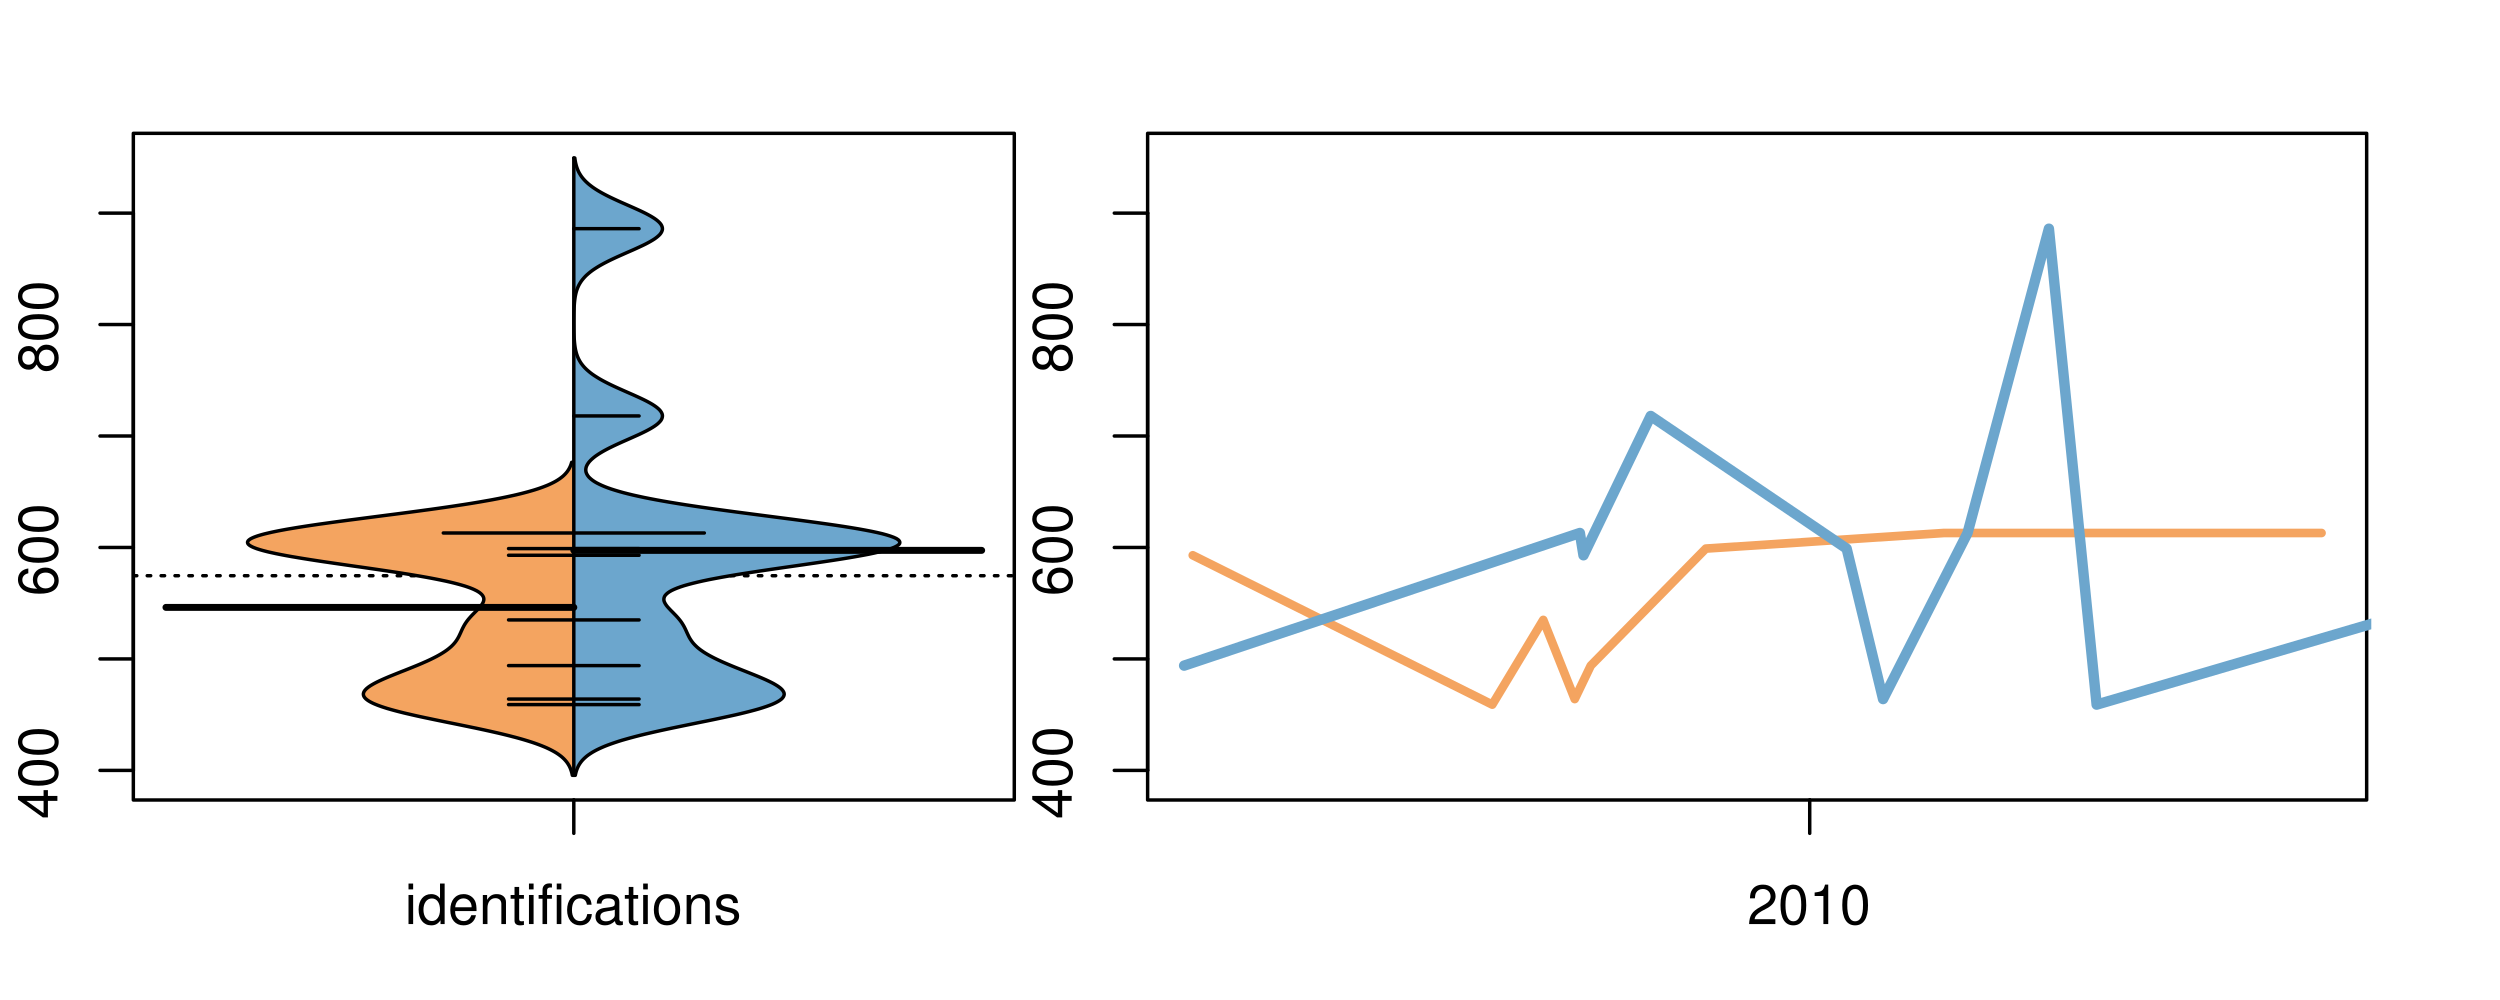 <?xml version="1.0" encoding="UTF-8"?>
<svg xmlns="http://www.w3.org/2000/svg" xmlns:xlink="http://www.w3.org/1999/xlink" width="540pt" height="216pt" viewBox="0 0 540 216" version="1.1">
<defs>
<g>
<symbol overflow="visible" id="glyph0-0">
<path style="stroke:none;" d="M -2.047 -3.922 L 0 -3.922 L 0 -4.984 L -2.047 -4.984 L -2.047 -6.234 L -2.984 -6.234 L -2.984 -4.984 L -8.516 -4.984 L -8.516 -4.203 L -3.156 -0.344 L -2.047 -0.344 Z M -2.984 -3.922 L -2.984 -1.266 L -6.703 -3.922 Z M -2.984 -3.922 "/>
</symbol>
<symbol overflow="visible" id="glyph0-1">
<path style="stroke:none;" d="M -8.516 -3.297 C -8.516 -2.516 -8.156 -1.781 -7.578 -1.344 C -6.828 -0.797 -5.688 -0.516 -4.109 -0.516 C -1.25 -0.516 0.281 -1.469 0.281 -3.297 C 0.281 -5.094 -1.25 -6.078 -4.047 -6.078 C -5.703 -6.078 -6.797 -5.812 -7.578 -5.25 C -8.172 -4.812 -8.516 -4.109 -8.516 -3.297 Z M -7.578 -3.297 C -7.578 -4.438 -6.422 -5 -4.141 -5 C -1.734 -5 -0.594 -4.453 -0.594 -3.281 C -0.594 -2.156 -1.781 -1.594 -4.109 -1.594 C -6.438 -1.594 -7.578 -2.156 -7.578 -3.297 Z M -7.578 -3.297 "/>
</symbol>
<symbol overflow="visible" id="glyph0-2">
<path style="stroke:none;" d="M -6.281 -5.969 C -7.688 -5.766 -8.516 -4.859 -8.516 -3.562 C -8.516 -2.625 -8.047 -1.781 -7.297 -1.281 C -6.469 -0.75 -5.422 -0.516 -3.875 -0.516 C -2.453 -0.516 -1.531 -0.734 -0.781 -1.234 C -0.094 -1.688 0.281 -2.438 0.281 -3.375 C 0.281 -4.984 -0.922 -6.156 -2.594 -6.156 C -4.172 -6.156 -5.297 -5.078 -5.297 -3.547 C -5.297 -2.719 -4.969 -2.047 -4.344 -1.594 C -6.422 -1.609 -7.578 -2.281 -7.578 -3.484 C -7.578 -4.234 -7.109 -4.75 -6.281 -4.922 Z M -4.359 -3.422 C -4.359 -4.438 -3.641 -5.078 -2.516 -5.078 C -1.438 -5.078 -0.656 -4.359 -0.656 -3.391 C -0.656 -2.406 -1.469 -1.656 -2.562 -1.656 C -3.625 -1.656 -4.359 -2.375 -4.359 -3.422 Z M -4.359 -3.422 "/>
</symbol>
<symbol overflow="visible" id="glyph0-3">
<path style="stroke:none;" d="M -4.469 -4.688 C -5 -5.562 -5.438 -5.859 -6.234 -5.859 C -7.578 -5.859 -8.516 -4.812 -8.516 -3.297 C -8.516 -1.797 -7.578 -0.75 -6.234 -0.75 C -5.453 -0.75 -5.016 -1.031 -4.469 -1.891 C -4.016 -0.922 -3.297 -0.438 -2.359 -0.438 C -0.797 -0.438 0.281 -1.625 0.281 -3.297 C 0.281 -4.984 -0.797 -6.156 -2.359 -6.156 C -3.297 -6.156 -4.016 -5.672 -4.469 -4.688 Z M -7.578 -3.297 C -7.578 -4.203 -7.047 -4.781 -6.219 -4.781 C -5.422 -4.781 -4.891 -4.188 -4.891 -3.297 C -4.891 -2.406 -5.422 -1.828 -6.234 -1.828 C -7.047 -1.828 -7.578 -2.406 -7.578 -3.297 Z M -4.016 -3.297 C -4.016 -4.359 -3.344 -5.078 -2.344 -5.078 C -1.328 -5.078 -0.656 -4.359 -0.656 -3.281 C -0.656 -2.25 -1.344 -1.531 -2.344 -1.531 C -3.344 -1.531 -4.016 -2.25 -4.016 -3.297 Z M -4.016 -3.297 "/>
</symbol>
<symbol overflow="visible" id="glyph0-4">
<path style="stroke:none;" d="M -8.75 -5.938 L -8.75 -4.938 L -5.5 -4.938 C -6.125 -4.531 -6.469 -3.859 -6.469 -3.016 C -6.469 -1.375 -5.156 -0.312 -3.156 -0.312 C -1.031 -0.312 0.281 -1.359 0.281 -3.047 C 0.281 -3.906 -0.047 -4.516 -0.828 -5.047 L 0 -5.047 L 0 -5.938 Z M -5.531 -3.188 C -5.531 -4.266 -4.578 -4.938 -3.078 -4.938 C -1.625 -4.938 -0.656 -4.25 -0.656 -3.188 C -0.656 -2.094 -1.625 -1.359 -3.094 -1.359 C -4.562 -1.359 -5.531 -2.094 -5.531 -3.188 Z M -5.531 -3.188 "/>
</symbol>
<symbol overflow="visible" id="glyph0-5">
<path style="stroke:none;" d="M -6.281 -3.094 L -6.281 -2.047 L -7.266 -2.047 C -7.688 -2.047 -7.906 -2.297 -7.906 -2.75 C -7.906 -2.828 -7.906 -2.875 -7.891 -3.094 L -8.719 -3.094 C -8.766 -2.875 -8.781 -2.734 -8.781 -2.531 C -8.781 -1.609 -8.25 -1.062 -7.359 -1.062 L -6.281 -1.062 L -6.281 -0.219 L -5.469 -0.219 L -5.469 -1.062 L 0 -1.062 L 0 -2.047 L -5.469 -2.047 L -5.469 -3.094 Z M -6.281 -3.094 "/>
</symbol>
<symbol overflow="visible" id="glyph0-6">
<path style="stroke:none;" d="M 1.516 -6.938 L 1.516 0.266 L 2.109 0.266 L 2.109 -6.938 Z M 1.516 -6.938 "/>
</symbol>
<symbol overflow="visible" id="glyph0-7">
<path style="stroke:none;" d="M -6.469 -3.266 C -6.469 -1.5 -5.203 -0.438 -3.094 -0.438 C -0.984 -0.438 0.281 -1.484 0.281 -3.281 C 0.281 -5.047 -0.984 -6.125 -3.047 -6.125 C -5.219 -6.125 -6.469 -5.078 -6.469 -3.266 Z M -5.547 -3.281 C -5.547 -4.406 -4.625 -5.078 -3.062 -5.078 C -1.578 -5.078 -0.641 -4.375 -0.641 -3.281 C -0.641 -2.156 -1.578 -1.469 -3.094 -1.469 C -4.609 -1.469 -5.547 -2.156 -5.547 -3.281 Z M -5.547 -3.281 "/>
</symbol>
<symbol overflow="visible" id="glyph0-8">
<path style="stroke:none;" d="M -8.75 -1.828 L -8.75 -0.812 L 0 -0.812 L 0 -1.828 Z M -8.75 -1.828 "/>
</symbol>
<symbol overflow="visible" id="glyph0-9">
<path style="stroke:none;" d="M -1.25 -2.297 L -1.25 -1.047 L 0 -1.047 L 0 -2.297 Z M -1.25 -2.297 "/>
</symbol>
<symbol overflow="visible" id="glyph0-10">
<path style="stroke:none;" d="M -3.906 -2.656 L -3.906 -3.234 C -3.906 -4.391 -3.391 -4.984 -2.359 -4.984 C -1.297 -4.984 -0.656 -4.328 -0.656 -3.234 C -0.656 -2.078 -1.234 -1.516 -2.469 -1.438 L -2.469 -0.391 C -1.781 -0.438 -1.344 -0.547 -0.953 -0.75 C -0.141 -1.188 0.281 -2.031 0.281 -3.188 C 0.281 -4.938 -0.766 -6.078 -2.375 -6.078 C -3.453 -6.078 -4.062 -5.656 -4.406 -4.625 C -4.719 -5.422 -5.312 -5.812 -6.172 -5.812 C -7.625 -5.812 -8.516 -4.844 -8.516 -3.234 C -8.516 -1.516 -7.578 -0.594 -5.766 -0.562 L -5.766 -1.625 C -6.281 -1.625 -6.562 -1.688 -6.828 -1.812 C -7.297 -2.047 -7.578 -2.578 -7.578 -3.234 C -7.578 -4.172 -7.031 -4.734 -6.125 -4.734 C -5.531 -4.734 -5.172 -4.531 -4.984 -4.062 C -4.859 -3.766 -4.812 -3.391 -4.797 -2.656 Z M -3.906 -2.656 "/>
</symbol>
<symbol overflow="visible" id="glyph0-11">
<path style="stroke:none;" d="M 0 -3.422 L -6.281 -5.828 L -6.281 -4.703 L -1.188 -2.922 L -6.281 -1.25 L -6.281 -0.125 L 0 -2.328 Z M 0 -3.422 "/>
</symbol>
<symbol overflow="visible" id="glyph0-12">
<path style="stroke:none;" d="M -0.594 -6.422 C -0.562 -6.312 -0.562 -6.266 -0.562 -6.203 C -0.562 -5.859 -0.75 -5.656 -1.062 -5.656 L -4.75 -5.656 C -5.875 -5.656 -6.469 -4.844 -6.469 -3.297 C -6.469 -2.391 -6.203 -1.625 -5.734 -1.219 C -5.406 -0.922 -5.047 -0.797 -4.422 -0.781 L -4.422 -1.781 C -5.203 -1.875 -5.547 -2.328 -5.547 -3.266 C -5.547 -4.156 -5.203 -4.672 -4.609 -4.672 L -4.344 -4.672 C -3.922 -4.672 -3.75 -4.422 -3.641 -3.625 C -3.469 -2.203 -3.422 -1.984 -3.266 -1.609 C -2.969 -0.875 -2.406 -0.5 -1.578 -0.5 C -0.438 -0.5 0.281 -1.297 0.281 -2.562 C 0.281 -3.359 0 -4 -0.641 -4.703 C -0.016 -4.781 0.281 -5.094 0.281 -5.734 C 0.281 -5.938 0.25 -6.094 0.172 -6.422 Z M -1.984 -4.672 C -1.641 -4.672 -1.438 -4.578 -1.156 -4.266 C -0.797 -3.859 -0.594 -3.375 -0.594 -2.781 C -0.594 -2 -0.969 -1.547 -1.609 -1.547 C -2.266 -1.547 -2.609 -1.984 -2.766 -3.062 C -2.906 -4.109 -2.953 -4.328 -3.109 -4.672 Z M -1.984 -4.672 "/>
</symbol>
<symbol overflow="visible" id="glyph0-13">
<path style="stroke:none;" d="M 0 -5.781 L -6.281 -5.781 L -6.281 -4.781 L -2.719 -4.781 C -1.438 -4.781 -0.594 -4.109 -0.594 -3.078 C -0.594 -2.281 -1.078 -1.781 -1.844 -1.781 L -6.281 -1.781 L -6.281 -0.781 L -1.438 -0.781 C -0.391 -0.781 0.281 -1.562 0.281 -2.781 C 0.281 -3.703 -0.047 -4.297 -0.875 -4.891 L 0 -4.891 Z M 0 -5.781 "/>
</symbol>
<symbol overflow="visible" id="glyph0-14">
<path style="stroke:none;" d="M -2.812 -6.156 C -3.766 -6.156 -4.344 -6.078 -4.812 -5.906 C -5.844 -5.5 -6.469 -4.531 -6.469 -3.359 C -6.469 -1.609 -5.125 -0.484 -3.062 -0.484 C -1 -0.484 0.281 -1.578 0.281 -3.344 C 0.281 -4.781 -0.547 -5.766 -1.906 -6.031 L -1.906 -5.016 C -1.078 -4.734 -0.641 -4.172 -0.641 -3.375 C -0.641 -2.734 -0.938 -2.203 -1.469 -1.859 C -1.828 -1.625 -2.188 -1.531 -2.812 -1.531 Z M -3.625 -1.547 C -4.781 -1.625 -5.547 -2.344 -5.547 -3.344 C -5.547 -4.328 -4.734 -5.094 -3.703 -5.094 C -3.672 -5.094 -3.641 -5.094 -3.625 -5.078 Z M -3.625 -1.547 "/>
</symbol>
<symbol overflow="visible" id="glyph1-0">
<path style="stroke:none;" d="M 1.797 -6.281 L 0.797 -6.281 L 0.797 0 L 1.797 0 Z M 1.797 -8.75 L 0.797 -8.75 L 0.797 -7.484 L 1.797 -7.484 Z M 1.797 -8.75 "/>
</symbol>
<symbol overflow="visible" id="glyph1-1">
<path style="stroke:none;" d="M 5.938 -8.75 L 4.938 -8.75 L 4.938 -5.5 C 4.531 -6.125 3.859 -6.469 3.016 -6.469 C 1.375 -6.469 0.312 -5.156 0.312 -3.156 C 0.312 -1.031 1.359 0.281 3.047 0.281 C 3.906 0.281 4.516 -0.047 5.047 -0.828 L 5.047 0 L 5.938 0 Z M 3.188 -5.531 C 4.266 -5.531 4.938 -4.578 4.938 -3.078 C 4.938 -1.625 4.25 -0.656 3.188 -0.656 C 2.094 -0.656 1.359 -1.625 1.359 -3.094 C 1.359 -4.562 2.094 -5.531 3.188 -5.531 Z M 3.188 -5.531 "/>
</symbol>
<symbol overflow="visible" id="glyph1-2">
<path style="stroke:none;" d="M 6.156 -2.812 C 6.156 -3.766 6.078 -4.344 5.906 -4.812 C 5.5 -5.844 4.531 -6.469 3.359 -6.469 C 1.609 -6.469 0.484 -5.125 0.484 -3.062 C 0.484 -1 1.578 0.281 3.344 0.281 C 4.781 0.281 5.766 -0.547 6.031 -1.906 L 5.016 -1.906 C 4.734 -1.078 4.172 -0.641 3.375 -0.641 C 2.734 -0.641 2.203 -0.938 1.859 -1.469 C 1.625 -1.828 1.531 -2.188 1.531 -2.812 Z M 1.547 -3.625 C 1.625 -4.781 2.344 -5.547 3.344 -5.547 C 4.328 -5.547 5.094 -4.734 5.094 -3.703 C 5.094 -3.672 5.094 -3.641 5.078 -3.625 Z M 1.547 -3.625 "/>
</symbol>
<symbol overflow="visible" id="glyph1-3">
<path style="stroke:none;" d="M 0.844 -6.281 L 0.844 0 L 1.844 0 L 1.844 -3.469 C 1.844 -4.75 2.516 -5.594 3.547 -5.594 C 4.344 -5.594 4.844 -5.109 4.844 -4.359 L 4.844 0 L 5.844 0 L 5.844 -4.75 C 5.844 -5.797 5.062 -6.469 3.859 -6.469 C 2.922 -6.469 2.312 -6.109 1.766 -5.234 L 1.766 -6.281 Z M 0.844 -6.281 "/>
</symbol>
<symbol overflow="visible" id="glyph1-4">
<path style="stroke:none;" d="M 3.047 -6.281 L 2.016 -6.281 L 2.016 -8.016 L 1.016 -8.016 L 1.016 -6.281 L 0.172 -6.281 L 0.172 -5.469 L 1.016 -5.469 L 1.016 -0.719 C 1.016 -0.078 1.453 0.281 2.234 0.281 C 2.469 0.281 2.719 0.25 3.047 0.188 L 3.047 -0.641 C 2.922 -0.609 2.766 -0.594 2.562 -0.594 C 2.141 -0.594 2.016 -0.719 2.016 -1.156 L 2.016 -5.469 L 3.047 -5.469 Z M 3.047 -6.281 "/>
</symbol>
<symbol overflow="visible" id="glyph1-5">
<path style="stroke:none;" d="M 3.094 -6.281 L 2.047 -6.281 L 2.047 -7.266 C 2.047 -7.688 2.297 -7.906 2.75 -7.906 C 2.828 -7.906 2.875 -7.906 3.094 -7.891 L 3.094 -8.719 C 2.875 -8.766 2.734 -8.781 2.531 -8.781 C 1.609 -8.781 1.062 -8.25 1.062 -7.359 L 1.062 -6.281 L 0.219 -6.281 L 0.219 -5.469 L 1.062 -5.469 L 1.062 0 L 2.047 0 L 2.047 -5.469 L 3.094 -5.469 Z M 3.094 -6.281 "/>
</symbol>
<symbol overflow="visible" id="glyph1-6">
<path style="stroke:none;" d="M 5.656 -4.172 C 5.609 -4.781 5.469 -5.188 5.234 -5.531 C 4.797 -6.125 4.047 -6.469 3.172 -6.469 C 1.469 -6.469 0.375 -5.125 0.375 -3.031 C 0.375 -1.016 1.453 0.281 3.156 0.281 C 4.656 0.281 5.609 -0.625 5.719 -2.156 L 4.719 -2.156 C 4.547 -1.156 4.031 -0.641 3.188 -0.641 C 2.078 -0.641 1.422 -1.547 1.422 -3.031 C 1.422 -4.609 2.062 -5.547 3.156 -5.547 C 4 -5.547 4.531 -5.047 4.641 -4.172 Z M 5.656 -4.172 "/>
</symbol>
<symbol overflow="visible" id="glyph1-7">
<path style="stroke:none;" d="M 6.422 -0.594 C 6.312 -0.562 6.266 -0.562 6.203 -0.562 C 5.859 -0.562 5.656 -0.75 5.656 -1.062 L 5.656 -4.75 C 5.656 -5.875 4.844 -6.469 3.297 -6.469 C 2.391 -6.469 1.625 -6.203 1.219 -5.734 C 0.922 -5.406 0.797 -5.047 0.781 -4.422 L 1.781 -4.422 C 1.875 -5.203 2.328 -5.547 3.266 -5.547 C 4.156 -5.547 4.672 -5.203 4.672 -4.609 L 4.672 -4.344 C 4.672 -3.922 4.422 -3.75 3.625 -3.641 C 2.203 -3.469 1.984 -3.422 1.609 -3.266 C 0.875 -2.969 0.5 -2.406 0.5 -1.578 C 0.5 -0.438 1.297 0.281 2.562 0.281 C 3.359 0.281 4 0 4.703 -0.641 C 4.781 -0.016 5.094 0.281 5.734 0.281 C 5.938 0.281 6.094 0.25 6.422 0.172 Z M 4.672 -1.984 C 4.672 -1.641 4.578 -1.438 4.266 -1.156 C 3.859 -0.797 3.375 -0.594 2.781 -0.594 C 2 -0.594 1.547 -0.969 1.547 -1.609 C 1.547 -2.266 1.984 -2.609 3.062 -2.766 C 4.109 -2.906 4.328 -2.953 4.672 -3.109 Z M 4.672 -1.984 "/>
</symbol>
<symbol overflow="visible" id="glyph1-8">
<path style="stroke:none;" d="M 3.266 -6.469 C 1.5 -6.469 0.438 -5.203 0.438 -3.094 C 0.438 -0.984 1.484 0.281 3.281 0.281 C 5.047 0.281 6.125 -0.984 6.125 -3.047 C 6.125 -5.219 5.078 -6.469 3.266 -6.469 Z M 3.281 -5.547 C 4.406 -5.547 5.078 -4.625 5.078 -3.062 C 5.078 -1.578 4.375 -0.641 3.281 -0.641 C 2.156 -0.641 1.469 -1.578 1.469 -3.094 C 1.469 -4.609 2.156 -5.547 3.281 -5.547 Z M 3.281 -5.547 "/>
</symbol>
<symbol overflow="visible" id="glyph1-9">
<path style="stroke:none;" d="M 5.25 -4.531 C 5.25 -5.766 4.422 -6.469 2.969 -6.469 C 1.516 -6.469 0.562 -5.719 0.562 -4.547 C 0.562 -3.562 1.062 -3.094 2.562 -2.734 L 3.484 -2.516 C 4.188 -2.344 4.469 -2.094 4.469 -1.625 C 4.469 -1.047 3.875 -0.641 3 -0.641 C 2.453 -0.641 2 -0.797 1.75 -1.062 C 1.594 -1.25 1.531 -1.422 1.469 -1.875 L 0.406 -1.875 C 0.453 -0.422 1.266 0.281 2.922 0.281 C 4.5 0.281 5.516 -0.5 5.516 -1.719 C 5.516 -2.656 4.984 -3.172 3.734 -3.469 L 2.766 -3.703 C 1.953 -3.891 1.609 -4.156 1.609 -4.594 C 1.609 -5.172 2.125 -5.547 2.938 -5.547 C 3.75 -5.547 4.172 -5.203 4.203 -4.531 Z M 5.25 -4.531 "/>
</symbol>
<symbol overflow="visible" id="glyph1-10">
<path style="stroke:none;" d="M 6.078 -1.047 L 1.594 -1.047 C 1.703 -1.734 2.094 -2.188 3.125 -2.797 L 4.328 -3.438 C 5.516 -4.094 6.125 -4.969 6.125 -6.016 C 6.125 -6.719 5.844 -7.375 5.344 -7.844 C 4.844 -8.297 4.219 -8.516 3.406 -8.516 C 2.328 -8.516 1.531 -8.125 1.062 -7.406 C 0.75 -6.953 0.625 -6.422 0.594 -5.562 L 1.656 -5.562 C 1.688 -6.125 1.766 -6.484 1.906 -6.75 C 2.188 -7.266 2.734 -7.578 3.375 -7.578 C 4.328 -7.578 5.047 -6.906 5.047 -5.984 C 5.047 -5.312 4.656 -4.734 3.906 -4.312 L 2.797 -3.688 C 1.016 -2.672 0.5 -1.875 0.406 0 L 6.078 0 Z M 6.078 -1.047 "/>
</symbol>
<symbol overflow="visible" id="glyph1-11">
<path style="stroke:none;" d="M 3.297 -8.516 C 2.516 -8.516 1.781 -8.156 1.344 -7.578 C 0.797 -6.828 0.516 -5.688 0.516 -4.109 C 0.516 -1.25 1.469 0.281 3.297 0.281 C 5.094 0.281 6.078 -1.25 6.078 -4.047 C 6.078 -5.703 5.812 -6.797 5.25 -7.578 C 4.812 -8.172 4.109 -8.516 3.297 -8.516 Z M 3.297 -7.578 C 4.438 -7.578 5 -6.422 5 -4.141 C 5 -1.734 4.453 -0.594 3.281 -0.594 C 2.156 -0.594 1.594 -1.781 1.594 -4.109 C 1.594 -6.438 2.156 -7.578 3.297 -7.578 Z M 3.297 -7.578 "/>
</symbol>
<symbol overflow="visible" id="glyph1-12">
<path style="stroke:none;" d="M 3.109 -6.062 L 3.109 0 L 4.156 0 L 4.156 -8.516 L 3.469 -8.516 C 3.094 -7.203 2.859 -7.016 1.219 -6.812 L 1.219 -6.062 Z M 3.109 -6.062 "/>
</symbol>
</g>
<clipPath id="clip1">
  <path d="M 28.801 28.801 L 220.086 28.801 L 220.086 173.801 L 28.801 173.801 Z M 28.801 28.801 "/>
</clipPath>
<clipPath id="clip2">
  <path d="M 247.887 28.801 L 512.199 28.801 L 512.199 173.801 L 247.887 173.801 Z M 247.887 28.801 "/>
</clipPath>
<clipPath id="clip3">
  <path d="M 233.484 14.398 L 526.598 14.398 L 526.598 188.199 L 233.484 188.199 Z M 233.484 14.398 "/>
</clipPath>
<clipPath id="clip4">
  <path d="M 247.887 28.801 L 512.199 28.801 L 512.199 173.801 L 247.887 173.801 Z M 247.887 28.801 "/>
</clipPath>
</defs>
<g id="surface741">
<path style="fill:none;stroke-width:0.75;stroke-linecap:round;stroke-linejoin:round;stroke:rgb(0%,0%,0%);stroke-opacity:1;stroke-miterlimit:10;" d="M 28.801 172.801 L 219.086 172.801 L 219.086 28.801 L 28.801 28.801 L 28.801 172.801 "/>
<path style="fill:none;stroke-width:0.75;stroke-linecap:round;stroke-linejoin:round;stroke:rgb(0%,0%,0%);stroke-opacity:1;stroke-miterlimit:10;" d="M 28.801 166.402 L 28.801 46.031 "/>
<path style="fill:none;stroke-width:0.75;stroke-linecap:round;stroke-linejoin:round;stroke:rgb(0%,0%,0%);stroke-opacity:1;stroke-miterlimit:10;" d="M 28.801 166.402 L 21.602 166.402 "/>
<path style="fill:none;stroke-width:0.75;stroke-linecap:round;stroke-linejoin:round;stroke:rgb(0%,0%,0%);stroke-opacity:1;stroke-miterlimit:10;" d="M 28.801 142.328 L 21.602 142.328 "/>
<path style="fill:none;stroke-width:0.75;stroke-linecap:round;stroke-linejoin:round;stroke:rgb(0%,0%,0%);stroke-opacity:1;stroke-miterlimit:10;" d="M 28.801 118.254 L 21.602 118.254 "/>
<path style="fill:none;stroke-width:0.75;stroke-linecap:round;stroke-linejoin:round;stroke:rgb(0%,0%,0%);stroke-opacity:1;stroke-miterlimit:10;" d="M 28.801 94.18 L 21.602 94.18 "/>
<path style="fill:none;stroke-width:0.75;stroke-linecap:round;stroke-linejoin:round;stroke:rgb(0%,0%,0%);stroke-opacity:1;stroke-miterlimit:10;" d="M 28.801 70.105 L 21.602 70.105 "/>
<path style="fill:none;stroke-width:0.75;stroke-linecap:round;stroke-linejoin:round;stroke:rgb(0%,0%,0%);stroke-opacity:1;stroke-miterlimit:10;" d="M 28.801 46.031 L 21.602 46.031 "/>
<g style="fill:rgb(0%,0%,0%);fill-opacity:1;">
  <use xlink:href="#glyph0-0" x="12.396" y="176.902"/>
  <use xlink:href="#glyph0-1" x="12.396" y="170.23"/>
  <use xlink:href="#glyph0-1" x="12.396" y="163.559"/>
</g>
<g style="fill:rgb(0%,0%,0%);fill-opacity:1;">
  <use xlink:href="#glyph0-2" x="12.396" y="128.754"/>
  <use xlink:href="#glyph0-1" x="12.396" y="122.082"/>
  <use xlink:href="#glyph0-1" x="12.396" y="115.41"/>
</g>
<g style="fill:rgb(0%,0%,0%);fill-opacity:1;">
  <use xlink:href="#glyph0-3" x="12.396" y="80.605"/>
  <use xlink:href="#glyph0-1" x="12.396" y="73.934"/>
  <use xlink:href="#glyph0-1" x="12.396" y="67.262"/>
</g>
<path style="fill:none;stroke-width:0.75;stroke-linecap:round;stroke-linejoin:round;stroke:rgb(0%,0%,0%);stroke-opacity:1;stroke-miterlimit:10;" d="M 123.941 172.801 L 123.941 172.801 "/>
<path style="fill:none;stroke-width:0.75;stroke-linecap:round;stroke-linejoin:round;stroke:rgb(0%,0%,0%);stroke-opacity:1;stroke-miterlimit:10;" d="M 123.941 172.801 L 123.941 180 "/>
<g style="fill:rgb(0%,0%,0%);fill-opacity:1;">
  <use xlink:href="#glyph1-0" x="87.441" y="199.596"/>
  <use xlink:href="#glyph1-1" x="90.105" y="199.596"/>
  <use xlink:href="#glyph1-2" x="96.777" y="199.596"/>
  <use xlink:href="#glyph1-3" x="103.449" y="199.596"/>
  <use xlink:href="#glyph1-4" x="110.121" y="199.596"/>
  <use xlink:href="#glyph1-0" x="113.457" y="199.596"/>
  <use xlink:href="#glyph1-5" x="116.121" y="199.596"/>
  <use xlink:href="#glyph1-0" x="119.457" y="199.596"/>
  <use xlink:href="#glyph1-6" x="122.121" y="199.596"/>
  <use xlink:href="#glyph1-7" x="128.121" y="199.596"/>
  <use xlink:href="#glyph1-4" x="134.793" y="199.596"/>
  <use xlink:href="#glyph1-0" x="138.129" y="199.596"/>
  <use xlink:href="#glyph1-8" x="140.793" y="199.596"/>
  <use xlink:href="#glyph1-3" x="147.465" y="199.596"/>
  <use xlink:href="#glyph1-9" x="154.137" y="199.596"/>
</g>
<g clip-path="url(#clip1)" clip-rule="nonzero">
<path style="fill:none;stroke-width:0.75;stroke-linecap:round;stroke-linejoin:round;stroke:rgb(0%,0%,0%);stroke-opacity:1;stroke-dasharray:0.75,2.25;stroke-miterlimit:10;" d="M 28.801 124.352 L 219.086 124.352 "/>
<path style=" stroke:none;fill-rule:nonzero;fill:rgb(95.686%,64.314%,37.647%);fill-opacity:1;" d="M 123.941 99.859 L 123.48 99.859 L 123.441 99.988 L 123.402 100.121 L 123.359 100.254 L 123.312 100.387 L 123.262 100.52 L 123.152 100.785 L 123.09 100.914 L 122.957 101.18 L 122.883 101.312 L 122.719 101.578 L 122.629 101.711 L 122.535 101.844 L 122.438 101.973 L 122.328 102.105 L 122.215 102.238 L 122.094 102.371 L 121.965 102.504 L 121.832 102.637 L 121.691 102.77 L 121.539 102.902 L 121.383 103.031 L 121.211 103.164 L 121.035 103.297 L 120.852 103.43 L 120.652 103.562 L 120.449 103.695 L 120.23 103.828 L 120.004 103.961 L 119.77 104.09 L 119.516 104.223 L 119.25 104.355 L 118.977 104.488 L 118.688 104.621 L 118.391 104.754 L 118.074 104.887 L 117.742 105.016 L 117.406 105.148 L 117.043 105.281 L 116.672 105.414 L 116.285 105.547 L 115.879 105.68 L 115.461 105.812 L 115.023 105.945 L 114.57 106.074 L 114.109 106.207 L 113.617 106.34 L 113.113 106.473 L 112.594 106.605 L 112.055 106.738 L 111.5 106.871 L 110.922 107.004 L 110.328 107.133 L 109.723 107.266 L 109.09 107.398 L 108.445 107.531 L 107.781 107.664 L 107.094 107.797 L 106.395 107.93 L 105.672 108.062 L 104.934 108.191 L 104.18 108.324 L 103.402 108.457 L 102.613 108.59 L 101.805 108.723 L 100.98 108.855 L 100.141 108.988 L 99.281 109.117 L 98.41 109.25 L 97.527 109.383 L 96.621 109.516 L 95.707 109.648 L 94.777 109.781 L 93.836 109.914 L 92.887 110.047 L 91.918 110.176 L 90.945 110.309 L 89.965 110.441 L 88.969 110.574 L 87.969 110.707 L 86.965 110.84 L 84.934 111.105 L 83.914 111.234 L 81.867 111.5 L 80.84 111.633 L 79.816 111.766 L 77.777 112.031 L 76.762 112.164 L 75.754 112.293 L 74.754 112.426 L 73.762 112.559 L 72.781 112.691 L 71.805 112.824 L 70.848 112.957 L 69.902 113.09 L 68.969 113.219 L 68.055 113.352 L 67.156 113.484 L 66.273 113.617 L 65.418 113.75 L 64.578 113.883 L 63.762 114.016 L 62.977 114.148 L 62.203 114.277 L 61.465 114.41 L 60.75 114.543 L 60.059 114.676 L 59.41 114.809 L 58.777 114.941 L 58.184 115.074 L 57.625 115.207 L 57.086 115.336 L 56.594 115.469 L 56.133 115.602 L 55.699 115.734 L 55.316 115.867 L 54.957 116 L 54.637 116.133 L 54.359 116.262 L 54.109 116.395 L 53.914 116.527 L 53.746 116.66 L 53.613 116.793 L 53.531 116.926 L 53.477 117.059 L 53.465 117.191 L 53.5 117.32 L 53.555 117.453 L 53.668 117.586 L 53.812 117.719 L 53.988 117.852 L 54.215 117.984 L 54.469 118.117 L 54.762 118.25 L 55.094 118.379 L 55.449 118.512 L 55.859 118.645 L 56.293 118.777 L 56.754 118.91 L 57.262 119.043 L 57.785 119.176 L 58.352 119.309 L 58.945 119.438 L 59.555 119.57 L 60.211 119.703 L 60.883 119.836 L 61.578 119.969 L 62.305 120.102 L 63.043 120.234 L 63.812 120.363 L 64.598 120.496 L 65.398 120.629 L 66.227 120.762 L 67.062 120.895 L 67.914 121.027 L 68.781 121.16 L 69.66 121.293 L 70.547 121.422 L 71.445 121.555 L 72.348 121.688 L 73.262 121.82 L 75.098 122.086 L 76.941 122.352 L 77.863 122.48 L 78.785 122.613 L 79.703 122.746 L 81.523 123.012 L 82.422 123.145 L 83.312 123.277 L 84.199 123.41 L 85.07 123.539 L 85.93 123.672 L 86.781 123.805 L 87.613 123.938 L 88.434 124.07 L 89.242 124.203 L 90.027 124.336 L 90.801 124.465 L 91.555 124.598 L 92.289 124.73 L 93.012 124.863 L 93.703 124.996 L 94.383 125.129 L 95.039 125.262 L 95.672 125.395 L 96.289 125.523 L 96.879 125.656 L 97.445 125.789 L 97.996 125.922 L 98.516 126.055 L 99.016 126.188 L 99.496 126.32 L 99.945 126.453 L 100.379 126.582 L 100.785 126.715 L 101.168 126.848 L 101.535 126.98 L 101.867 127.113 L 102.188 127.246 L 102.48 127.379 L 102.75 127.512 L 103.008 127.641 L 103.23 127.773 L 103.441 127.906 L 103.633 128.039 L 103.797 128.172 L 103.945 128.305 L 104.078 128.438 L 104.184 128.566 L 104.281 128.699 L 104.355 128.832 L 104.414 128.965 L 104.465 129.098 L 104.488 129.23 L 104.504 129.363 L 104.508 129.496 L 104.492 129.625 L 104.469 129.758 L 104.43 129.891 L 104.383 130.023 L 104.328 130.156 L 104.258 130.289 L 104.184 130.422 L 104.098 130.555 L 104.004 130.684 L 103.91 130.816 L 103.805 130.949 L 103.578 131.215 L 103.461 131.348 L 103.211 131.613 L 103.086 131.742 L 102.957 131.875 L 102.824 132.008 L 102.695 132.141 L 102.43 132.406 L 102.301 132.539 L 102.172 132.668 L 101.914 132.934 L 101.793 133.066 L 101.668 133.199 L 101.434 133.465 L 101.32 133.598 L 101.207 133.727 L 100.996 133.992 L 100.895 134.125 L 100.797 134.258 L 100.703 134.391 L 100.613 134.523 L 100.527 134.656 L 100.441 134.785 L 100.359 134.918 L 100.281 135.051 L 100.207 135.184 L 99.996 135.582 L 99.93 135.711 L 99.742 136.109 L 99.684 136.242 L 99.621 136.375 L 99.504 136.641 L 99.445 136.77 L 99.195 137.301 L 99.129 137.434 L 98.988 137.699 L 98.914 137.828 L 98.836 137.961 L 98.672 138.227 L 98.582 138.359 L 98.395 138.625 L 98.289 138.758 L 98.184 138.887 L 98.07 139.02 L 97.828 139.285 L 97.562 139.551 L 97.422 139.684 L 97.27 139.812 L 97.117 139.945 L 96.957 140.078 L 96.789 140.211 L 96.617 140.344 L 96.434 140.477 L 96.246 140.609 L 96.055 140.742 L 95.852 140.871 L 95.645 141.004 L 95.43 141.137 L 95.211 141.27 L 94.984 141.402 L 94.75 141.535 L 94.266 141.801 L 94.012 141.93 L 93.754 142.062 L 93.488 142.195 L 93.219 142.328 L 92.945 142.461 L 92.664 142.594 L 92.379 142.727 L 92.09 142.859 L 91.793 142.988 L 91.191 143.254 L 90.883 143.387 L 90.57 143.52 L 90.254 143.652 L 89.934 143.785 L 89.613 143.914 L 89.289 144.047 L 88.633 144.312 L 87.305 144.844 L 86.969 144.973 L 86.633 145.105 L 85.305 145.637 L 84.648 145.902 L 84.328 146.031 L 84.008 146.164 L 83.691 146.297 L 83.379 146.43 L 83.074 146.562 L 82.773 146.695 L 82.477 146.828 L 82.188 146.961 L 81.906 147.09 L 81.633 147.223 L 81.363 147.355 L 81.105 147.488 L 80.855 147.621 L 80.613 147.754 L 80.387 147.887 L 80.168 148.016 L 79.957 148.148 L 79.762 148.281 L 79.574 148.414 L 79.406 148.547 L 79.246 148.68 L 79.098 148.812 L 78.973 148.945 L 78.855 149.074 L 78.754 149.207 L 78.668 149.34 L 78.598 149.473 L 78.547 149.605 L 78.512 149.738 L 78.488 149.871 L 78.492 150.004 L 78.508 150.133 L 78.543 150.266 L 78.598 150.398 L 78.668 150.531 L 78.762 150.664 L 78.875 150.797 L 79 150.93 L 79.152 151.059 L 79.32 151.191 L 79.508 151.324 L 79.719 151.457 L 79.945 151.59 L 80.195 151.723 L 80.461 151.855 L 80.746 151.988 L 81.055 152.117 L 81.379 152.25 L 81.719 152.383 L 82.086 152.516 L 82.461 152.648 L 82.863 152.781 L 83.277 152.914 L 83.703 153.047 L 84.156 153.176 L 84.621 153.309 L 85.102 153.441 L 85.598 153.574 L 86.102 153.707 L 86.629 153.84 L 87.164 153.973 L 87.711 154.105 L 88.277 154.234 L 88.848 154.367 L 89.43 154.5 L 90.023 154.633 L 90.621 154.766 L 91.234 154.898 L 91.852 155.031 L 92.473 155.16 L 93.738 155.426 L 94.379 155.559 L 95.668 155.824 L 96.316 155.957 L 96.969 156.09 L 97.617 156.219 L 98.27 156.352 L 99.566 156.617 L 100.855 156.883 L 101.496 157.016 L 102.129 157.148 L 102.762 157.277 L 103.387 157.41 L 104.004 157.543 L 104.617 157.676 L 105.223 157.809 L 105.82 157.941 L 106.41 158.074 L 106.992 158.207 L 107.566 158.336 L 108.125 158.469 L 108.68 158.602 L 109.223 158.734 L 109.758 158.867 L 110.281 159 L 110.789 159.133 L 111.293 159.262 L 111.781 159.395 L 112.258 159.527 L 112.727 159.66 L 113.18 159.793 L 113.621 159.926 L 114.059 160.059 L 114.473 160.191 L 114.879 160.32 L 115.277 160.453 L 115.66 160.586 L 116.031 160.719 L 116.391 160.852 L 116.738 160.984 L 117.078 161.117 L 117.402 161.25 L 117.715 161.379 L 118.02 161.512 L 118.309 161.645 L 118.59 161.777 L 118.859 161.91 L 119.117 162.043 L 119.371 162.176 L 119.609 162.309 L 119.84 162.438 L 120.059 162.57 L 120.27 162.703 L 120.469 162.836 L 120.664 162.969 L 121.023 163.234 L 121.188 163.363 L 121.348 163.496 L 121.5 163.629 L 121.645 163.762 L 121.781 163.895 L 121.914 164.027 L 122.156 164.293 L 122.266 164.422 L 122.371 164.555 L 122.473 164.688 L 122.566 164.82 L 122.656 164.953 L 122.738 165.086 L 122.895 165.352 L 122.965 165.48 L 123.031 165.613 L 123.094 165.746 L 123.152 165.879 L 123.207 166.012 L 123.258 166.145 L 123.352 166.41 L 123.395 166.539 L 123.473 166.805 L 123.508 166.938 L 123.57 167.203 L 123.598 167.336 L 123.625 167.465 L 123.941 167.465 Z M 123.941 99.859 "/>
<path style="fill:none;stroke-width:0.75;stroke-linecap:round;stroke-linejoin:round;stroke:rgb(0%,0%,0%);stroke-opacity:1;stroke-miterlimit:10;" d="M 123.941 99.859 L 123.48 99.859 L 123.441 99.988 L 123.402 100.121 L 123.359 100.254 L 123.312 100.387 L 123.262 100.52 L 123.152 100.785 L 123.09 100.914 L 122.957 101.18 L 122.883 101.312 L 122.719 101.578 L 122.629 101.711 L 122.535 101.844 L 122.438 101.973 L 122.328 102.105 L 122.215 102.238 L 122.094 102.371 L 121.965 102.504 L 121.832 102.637 L 121.691 102.77 L 121.539 102.902 L 121.383 103.031 L 121.211 103.164 L 121.035 103.297 L 120.852 103.43 L 120.652 103.562 L 120.449 103.695 L 120.23 103.828 L 120.004 103.961 L 119.77 104.09 L 119.516 104.223 L 119.25 104.355 L 118.977 104.488 L 118.688 104.621 L 118.391 104.754 L 118.074 104.887 L 117.742 105.016 L 117.406 105.148 L 117.043 105.281 L 116.672 105.414 L 116.285 105.547 L 115.879 105.68 L 115.461 105.812 L 115.023 105.945 L 114.57 106.074 L 114.109 106.207 L 113.617 106.34 L 113.113 106.473 L 112.594 106.605 L 112.055 106.738 L 111.5 106.871 L 110.922 107.004 L 110.328 107.133 L 109.723 107.266 L 109.09 107.398 L 108.445 107.531 L 107.781 107.664 L 107.094 107.797 L 106.395 107.93 L 105.672 108.062 L 104.934 108.191 L 104.18 108.324 L 103.402 108.457 L 102.613 108.59 L 101.805 108.723 L 100.98 108.855 L 100.141 108.988 L 99.281 109.117 L 98.41 109.25 L 97.527 109.383 L 96.621 109.516 L 95.707 109.648 L 94.777 109.781 L 93.836 109.914 L 92.887 110.047 L 91.918 110.176 L 90.945 110.309 L 89.965 110.441 L 88.969 110.574 L 87.969 110.707 L 86.965 110.84 L 84.934 111.105 L 83.914 111.234 L 81.867 111.5 L 80.84 111.633 L 79.816 111.766 L 77.777 112.031 L 76.762 112.164 L 75.754 112.293 L 74.754 112.426 L 73.762 112.559 L 72.781 112.691 L 71.805 112.824 L 70.848 112.957 L 69.902 113.09 L 68.969 113.219 L 68.055 113.352 L 67.156 113.484 L 66.273 113.617 L 65.418 113.75 L 64.578 113.883 L 63.762 114.016 L 62.977 114.148 L 62.203 114.277 L 61.465 114.41 L 60.75 114.543 L 60.059 114.676 L 59.41 114.809 L 58.777 114.941 L 58.184 115.074 L 57.625 115.207 L 57.086 115.336 L 56.594 115.469 L 56.133 115.602 L 55.699 115.734 L 55.316 115.867 L 54.957 116 L 54.637 116.133 L 54.359 116.262 L 54.109 116.395 L 53.914 116.527 L 53.746 116.66 L 53.613 116.793 L 53.531 116.926 L 53.477 117.059 L 53.465 117.191 L 53.5 117.32 L 53.555 117.453 L 53.668 117.586 L 53.812 117.719 L 53.988 117.852 L 54.215 117.984 L 54.469 118.117 L 54.762 118.25 L 55.094 118.379 L 55.449 118.512 L 55.859 118.645 L 56.293 118.777 L 56.754 118.91 L 57.262 119.043 L 57.785 119.176 L 58.352 119.309 L 58.945 119.438 L 59.555 119.57 L 60.211 119.703 L 60.883 119.836 L 61.578 119.969 L 62.305 120.102 L 63.043 120.234 L 63.812 120.363 L 64.598 120.496 L 65.398 120.629 L 66.227 120.762 L 67.062 120.895 L 67.914 121.027 L 68.781 121.16 L 69.66 121.293 L 70.547 121.422 L 71.445 121.555 L 72.348 121.688 L 73.262 121.82 L 75.098 122.086 L 76.941 122.352 L 77.863 122.48 L 78.785 122.613 L 79.703 122.746 L 81.523 123.012 L 82.422 123.145 L 83.312 123.277 L 84.199 123.41 L 85.07 123.539 L 85.93 123.672 L 86.781 123.805 L 87.613 123.938 L 88.434 124.07 L 89.242 124.203 L 90.027 124.336 L 90.801 124.465 L 91.555 124.598 L 92.289 124.73 L 93.012 124.863 L 93.703 124.996 L 94.383 125.129 L 95.039 125.262 L 95.672 125.395 L 96.289 125.523 L 96.879 125.656 L 97.445 125.789 L 97.996 125.922 L 98.516 126.055 L 99.016 126.188 L 99.496 126.32 L 99.945 126.453 L 100.379 126.582 L 100.785 126.715 L 101.168 126.848 L 101.535 126.98 L 101.867 127.113 L 102.188 127.246 L 102.48 127.379 L 102.75 127.512 L 103.008 127.641 L 103.23 127.773 L 103.441 127.906 L 103.633 128.039 L 103.797 128.172 L 103.945 128.305 L 104.078 128.438 L 104.184 128.566 L 104.281 128.699 L 104.355 128.832 L 104.414 128.965 L 104.465 129.098 L 104.488 129.23 L 104.504 129.363 L 104.508 129.496 L 104.492 129.625 L 104.469 129.758 L 104.43 129.891 L 104.383 130.023 L 104.328 130.156 L 104.258 130.289 L 104.184 130.422 L 104.098 130.555 L 104.004 130.684 L 103.91 130.816 L 103.805 130.949 L 103.578 131.215 L 103.461 131.348 L 103.211 131.613 L 103.086 131.742 L 102.957 131.875 L 102.824 132.008 L 102.695 132.141 L 102.43 132.406 L 102.301 132.539 L 102.172 132.668 L 101.914 132.934 L 101.793 133.066 L 101.668 133.199 L 101.434 133.465 L 101.32 133.598 L 101.207 133.727 L 100.996 133.992 L 100.895 134.125 L 100.797 134.258 L 100.703 134.391 L 100.613 134.523 L 100.527 134.656 L 100.441 134.785 L 100.359 134.918 L 100.281 135.051 L 100.207 135.184 L 99.996 135.582 L 99.93 135.711 L 99.742 136.109 L 99.684 136.242 L 99.621 136.375 L 99.504 136.641 L 99.445 136.77 L 99.195 137.301 L 99.129 137.434 L 98.988 137.699 L 98.914 137.828 L 98.836 137.961 L 98.672 138.227 L 98.582 138.359 L 98.395 138.625 L 98.289 138.758 L 98.184 138.887 L 98.07 139.02 L 97.828 139.285 L 97.562 139.551 L 97.422 139.684 L 97.27 139.812 L 97.117 139.945 L 96.957 140.078 L 96.789 140.211 L 96.617 140.344 L 96.434 140.477 L 96.246 140.609 L 96.055 140.742 L 95.852 140.871 L 95.645 141.004 L 95.43 141.137 L 95.211 141.27 L 94.984 141.402 L 94.75 141.535 L 94.266 141.801 L 94.012 141.93 L 93.754 142.062 L 93.488 142.195 L 93.219 142.328 L 92.945 142.461 L 92.664 142.594 L 92.379 142.727 L 92.09 142.859 L 91.793 142.988 L 91.191 143.254 L 90.883 143.387 L 90.57 143.52 L 90.254 143.652 L 89.934 143.785 L 89.613 143.914 L 89.289 144.047 L 88.633 144.312 L 87.305 144.844 L 86.969 144.973 L 86.633 145.105 L 85.305 145.637 L 84.648 145.902 L 84.328 146.031 L 84.008 146.164 L 83.691 146.297 L 83.379 146.43 L 83.074 146.562 L 82.773 146.695 L 82.477 146.828 L 82.188 146.961 L 81.906 147.09 L 81.633 147.223 L 81.363 147.355 L 81.105 147.488 L 80.855 147.621 L 80.613 147.754 L 80.387 147.887 L 80.168 148.016 L 79.957 148.148 L 79.762 148.281 L 79.574 148.414 L 79.406 148.547 L 79.246 148.68 L 79.098 148.812 L 78.973 148.945 L 78.855 149.074 L 78.754 149.207 L 78.668 149.34 L 78.598 149.473 L 78.547 149.605 L 78.512 149.738 L 78.488 149.871 L 78.492 150.004 L 78.508 150.133 L 78.543 150.266 L 78.598 150.398 L 78.668 150.531 L 78.762 150.664 L 78.875 150.797 L 79 150.93 L 79.152 151.059 L 79.32 151.191 L 79.508 151.324 L 79.719 151.457 L 79.945 151.59 L 80.195 151.723 L 80.461 151.855 L 80.746 151.988 L 81.055 152.117 L 81.379 152.25 L 81.719 152.383 L 82.086 152.516 L 82.461 152.648 L 82.863 152.781 L 83.277 152.914 L 83.703 153.047 L 84.156 153.176 L 84.621 153.309 L 85.102 153.441 L 85.598 153.574 L 86.102 153.707 L 86.629 153.84 L 87.164 153.973 L 87.711 154.105 L 88.277 154.234 L 88.848 154.367 L 89.43 154.5 L 90.023 154.633 L 90.621 154.766 L 91.234 154.898 L 91.852 155.031 L 92.473 155.16 L 93.738 155.426 L 94.379 155.559 L 95.668 155.824 L 96.316 155.957 L 96.969 156.09 L 97.617 156.219 L 98.27 156.352 L 99.566 156.617 L 100.855 156.883 L 101.496 157.016 L 102.129 157.148 L 102.762 157.277 L 103.387 157.41 L 104.004 157.543 L 104.617 157.676 L 105.223 157.809 L 105.82 157.941 L 106.41 158.074 L 106.992 158.207 L 107.566 158.336 L 108.125 158.469 L 108.68 158.602 L 109.223 158.734 L 109.758 158.867 L 110.281 159 L 110.789 159.133 L 111.293 159.262 L 111.781 159.395 L 112.258 159.527 L 112.727 159.66 L 113.18 159.793 L 113.621 159.926 L 114.059 160.059 L 114.473 160.191 L 114.879 160.32 L 115.277 160.453 L 115.66 160.586 L 116.031 160.719 L 116.391 160.852 L 116.738 160.984 L 117.078 161.117 L 117.402 161.25 L 117.715 161.379 L 118.02 161.512 L 118.309 161.645 L 118.59 161.777 L 118.859 161.91 L 119.117 162.043 L 119.371 162.176 L 119.609 162.309 L 119.84 162.438 L 120.059 162.57 L 120.27 162.703 L 120.469 162.836 L 120.664 162.969 L 121.023 163.234 L 121.188 163.363 L 121.348 163.496 L 121.5 163.629 L 121.645 163.762 L 121.781 163.895 L 121.914 164.027 L 122.156 164.293 L 122.266 164.422 L 122.371 164.555 L 122.473 164.688 L 122.566 164.82 L 122.656 164.953 L 122.738 165.086 L 122.895 165.352 L 122.965 165.48 L 123.031 165.613 L 123.094 165.746 L 123.152 165.879 L 123.207 166.012 L 123.258 166.145 L 123.352 166.41 L 123.395 166.539 L 123.473 166.805 L 123.508 166.938 L 123.57 167.203 L 123.598 167.336 L 123.625 167.465 L 123.941 167.465 "/>
<path style=" stroke:none;fill-rule:nonzero;fill:rgb(42.353%,65.098%,80.392%);fill-opacity:1;" d="M 123.941 167.465 L 124.262 167.465 L 124.316 167.207 L 124.379 166.945 L 124.449 166.684 L 124.531 166.422 L 124.625 166.16 L 124.73 165.902 L 124.848 165.641 L 124.98 165.379 L 125.133 165.117 L 125.301 164.855 L 125.488 164.598 L 125.695 164.336 L 125.934 164.074 L 126.195 163.812 L 126.48 163.555 L 126.789 163.293 L 127.141 163.031 L 127.523 162.77 L 127.938 162.508 L 128.387 162.25 L 128.879 161.988 L 129.414 161.727 L 129.988 161.465 L 130.598 161.203 L 131.254 160.945 L 131.965 160.684 L 132.719 160.422 L 133.512 160.16 L 134.348 159.898 L 135.246 159.641 L 136.184 159.379 L 137.16 159.117 L 138.176 158.855 L 139.242 158.594 L 140.344 158.336 L 141.48 158.074 L 142.648 157.812 L 143.848 157.551 L 145.074 157.289 L 146.32 157.031 L 147.582 156.77 L 148.855 156.508 L 151.418 155.984 L 152.695 155.727 L 153.965 155.465 L 155.211 155.203 L 156.438 154.941 L 157.637 154.68 L 158.805 154.422 L 159.93 154.16 L 161.004 153.898 L 162.035 153.637 L 163.016 153.375 L 163.934 153.117 L 164.777 152.855 L 165.562 152.594 L 166.285 152.332 L 166.938 152.07 L 167.496 151.812 L 167.988 151.551 L 168.414 151.289 L 168.766 151.027 L 169.027 150.766 L 169.211 150.508 L 169.332 150.246 L 169.387 149.984 L 169.363 149.723 L 169.266 149.461 L 169.113 149.203 L 168.906 148.941 L 168.637 148.68 L 168.305 148.418 L 167.93 148.156 L 167.512 147.898 L 167.059 147.637 L 166.555 147.375 L 166.02 147.113 L 165.461 146.852 L 164.879 146.594 L 164.273 146.332 L 163.648 146.07 L 163.008 145.809 L 162.363 145.551 L 161.051 145.027 L 160.391 144.766 L 159.734 144.504 L 159.082 144.246 L 158.438 143.984 L 157.805 143.723 L 157.184 143.461 L 156.57 143.199 L 155.98 142.941 L 155.41 142.68 L 154.855 142.418 L 154.316 142.156 L 153.809 141.895 L 153.324 141.637 L 152.859 141.375 L 152.418 141.113 L 152.004 140.852 L 151.621 140.59 L 151.258 140.332 L 150.922 140.07 L 150.609 139.809 L 150.328 139.547 L 150.066 139.285 L 149.824 139.027 L 149.605 138.766 L 149.41 138.504 L 149.23 138.242 L 149.062 137.98 L 148.91 137.723 L 148.773 137.461 L 148.645 137.199 L 148.52 136.938 L 148.398 136.676 L 148.281 136.418 L 148.164 136.156 L 148.043 135.895 L 147.914 135.633 L 147.781 135.371 L 147.637 135.113 L 147.48 134.852 L 147.316 134.59 L 147.137 134.328 L 146.945 134.066 L 146.738 133.809 L 146.523 133.547 L 146.293 133.285 L 146.055 133.023 L 145.805 132.762 L 145.551 132.504 L 145.035 131.98 L 144.781 131.719 L 144.535 131.457 L 144.297 131.199 L 144.074 130.938 L 143.879 130.676 L 143.711 130.414 L 143.57 130.152 L 143.461 129.895 L 143.402 129.633 L 143.398 129.371 L 143.438 129.109 L 143.535 128.848 L 143.695 128.59 L 143.938 128.328 L 144.242 128.066 L 144.621 127.805 L 145.074 127.547 L 145.633 127.285 L 146.27 127.023 L 146.988 126.762 L 147.785 126.5 L 148.695 126.242 L 149.691 125.98 L 150.77 125.719 L 151.926 125.457 L 153.18 125.195 L 154.52 124.938 L 155.93 124.676 L 157.406 124.414 L 158.953 124.152 L 160.574 123.891 L 162.242 123.633 L 163.953 123.371 L 165.703 123.109 L 167.488 122.848 L 169.293 122.586 L 171.105 122.328 L 172.926 122.066 L 174.73 121.805 L 176.516 121.543 L 178.273 121.281 L 179.992 121.023 L 181.66 120.762 L 183.254 120.5 L 184.777 120.238 L 186.23 119.977 L 187.598 119.719 L 188.836 119.457 L 189.973 119.195 L 191.004 118.934 L 191.922 118.672 L 192.672 118.414 L 193.293 118.152 L 193.785 117.891 L 194.148 117.629 L 194.336 117.367 L 194.367 117.109 L 194.262 116.848 L 194.016 116.586 L 193.617 116.324 L 193.043 116.062 L 192.344 115.805 L 191.512 115.543 L 190.555 115.281 L 189.434 115.02 L 188.199 114.758 L 186.863 114.5 L 185.426 114.238 L 183.867 113.977 L 182.219 113.715 L 180.5 113.453 L 178.715 113.195 L 176.859 112.934 L 174.949 112.672 L 173.004 112.41 L 171.027 112.148 L 169.023 111.891 L 164.992 111.367 L 162.98 111.105 L 160.98 110.844 L 159.004 110.586 L 157.062 110.324 L 155.148 110.062 L 153.277 109.801 L 151.461 109.543 L 149.699 109.281 L 147.988 109.02 L 146.336 108.758 L 144.754 108.496 L 143.25 108.238 L 141.805 107.977 L 140.426 107.715 L 139.117 107.453 L 137.902 107.191 L 136.746 106.934 L 135.66 106.672 L 134.637 106.41 L 133.703 106.148 L 132.832 105.887 L 132.023 105.629 L 131.273 105.367 L 130.598 105.105 L 129.984 104.844 L 129.426 104.582 L 128.918 104.324 L 128.465 104.062 L 128.074 103.801 L 127.73 103.539 L 127.43 103.277 L 127.172 103.02 L 126.969 102.758 L 126.805 102.496 L 126.676 102.234 L 126.586 101.973 L 126.539 101.715 L 126.527 101.453 L 126.551 101.191 L 126.605 100.93 L 126.699 100.668 L 126.824 100.41 L 126.984 100.148 L 127.168 99.887 L 127.387 99.625 L 127.641 99.363 L 127.918 99.105 L 128.227 98.844 L 128.559 98.582 L 128.93 98.32 L 129.324 98.059 L 129.738 97.801 L 130.18 97.539 L 130.648 97.277 L 131.137 97.016 L 131.645 96.754 L 132.172 96.496 L 132.715 96.234 L 133.277 95.973 L 133.848 95.711 L 134.426 95.449 L 135.012 95.191 L 135.605 94.93 L 136.195 94.668 L 136.781 94.406 L 137.363 94.145 L 137.938 93.887 L 138.492 93.625 L 139.035 93.363 L 139.559 93.102 L 140.055 92.84 L 140.52 92.582 L 140.961 92.32 L 141.367 92.059 L 141.738 91.797 L 142.062 91.539 L 142.344 91.277 L 142.59 91.016 L 142.793 90.754 L 142.934 90.492 L 143.027 90.234 L 143.078 89.973 L 143.086 89.711 L 143.031 89.449 L 142.926 89.188 L 142.777 88.93 L 142.582 88.668 L 142.34 88.406 L 142.047 88.145 L 141.719 87.883 L 141.352 87.625 L 140.949 87.363 L 140.504 87.102 L 140.031 86.84 L 139.535 86.578 L 139.016 86.32 L 138.469 86.059 L 137.906 85.797 L 137.332 85.535 L 136.75 85.273 L 136.16 85.016 L 134.973 84.492 L 134.383 84.23 L 133.797 83.969 L 133.223 83.711 L 132.656 83.449 L 132.102 83.188 L 131.562 82.926 L 131.043 82.664 L 130.543 82.406 L 130.059 82.145 L 129.594 81.883 L 129.156 81.621 L 128.738 81.359 L 128.34 81.102 L 127.961 80.84 L 127.609 80.578 L 127.281 80.316 L 126.973 80.055 L 126.684 79.797 L 126.418 79.535 L 126.172 79.273 L 125.945 79.012 L 125.738 78.75 L 125.543 78.492 L 125.371 78.23 L 125.215 77.969 L 125.07 77.707 L 124.938 77.445 L 124.82 77.188 L 124.715 76.926 L 124.621 76.664 L 124.535 76.402 L 124.461 76.141 L 124.395 75.883 L 124.332 75.621 L 124.281 75.359 L 124.234 75.098 L 124.195 74.836 L 124.16 74.578 L 124.129 74.316 L 124.102 74.055 L 124.078 73.793 L 124.059 73.531 L 124.039 73.273 L 124.023 73.012 L 124 72.488 L 123.992 72.23 L 123.977 71.707 L 123.969 71.184 L 123.965 70.926 L 123.961 70.664 L 123.961 70.402 L 123.957 70.141 L 123.957 69.098 L 123.961 68.836 L 123.961 68.574 L 123.965 68.316 L 123.977 67.531 L 123.984 67.27 L 123.992 67.012 L 124.004 66.75 L 124.012 66.488 L 124.027 66.227 L 124.039 65.965 L 124.059 65.707 L 124.078 65.445 L 124.102 65.184 L 124.129 64.922 L 124.16 64.66 L 124.195 64.402 L 124.234 64.141 L 124.281 63.879 L 124.336 63.617 L 124.395 63.355 L 124.461 63.098 L 124.535 62.836 L 124.621 62.574 L 124.719 62.312 L 124.824 62.051 L 124.941 61.793 L 125.07 61.531 L 125.219 61.27 L 125.379 61.008 L 125.551 60.746 L 125.742 60.488 L 125.953 60.227 L 126.18 59.965 L 126.426 59.703 L 126.691 59.441 L 126.984 59.184 L 127.293 58.922 L 127.621 58.66 L 127.973 58.398 L 128.352 58.137 L 128.75 57.879 L 129.168 57.617 L 129.609 57.355 L 130.074 57.094 L 130.559 56.832 L 131.059 56.574 L 131.578 56.312 L 132.117 56.051 L 132.672 55.789 L 133.238 55.527 L 133.812 55.27 L 134.398 55.008 L 134.988 54.746 L 135.582 54.484 L 136.176 54.227 L 136.77 53.965 L 137.352 53.703 L 137.922 53.441 L 138.484 53.18 L 139.027 52.922 L 139.551 52.66 L 140.047 52.398 L 140.516 52.137 L 140.957 51.875 L 141.363 51.617 L 141.727 51.355 L 142.055 51.094 L 142.344 50.832 L 142.594 50.57 L 142.781 50.312 L 142.926 50.051 L 143.027 49.789 L 143.086 49.527 L 143.078 49.266 L 143.023 49.008 L 142.926 48.746 L 142.781 48.484 L 142.582 48.223 L 142.336 47.961 L 142.051 47.703 L 141.723 47.441 L 141.355 47.18 L 140.945 46.918 L 140.504 46.656 L 140.035 46.398 L 139.543 46.137 L 139.016 45.875 L 138.473 45.613 L 137.91 45.352 L 137.34 45.094 L 136.754 44.832 L 136.164 44.57 L 134.977 44.047 L 134.387 43.789 L 133.801 43.527 L 133.227 43.266 L 132.66 43.004 L 132.105 42.742 L 131.57 42.484 L 131.051 42.223 L 130.547 41.961 L 130.059 41.699 L 129.602 41.438 L 129.16 41.18 L 128.738 40.918 L 128.34 40.656 L 127.965 40.395 L 127.617 40.133 L 127.285 39.875 L 126.977 39.613 L 126.688 39.352 L 126.422 39.09 L 126.176 38.828 L 125.949 38.57 L 125.738 38.309 L 125.547 38.047 L 125.375 37.785 L 125.215 37.523 L 125.066 37.266 L 124.938 37.004 L 124.82 36.742 L 124.715 36.48 L 124.621 36.223 L 124.535 35.961 L 124.461 35.699 L 124.395 35.438 L 124.332 35.176 L 124.281 34.918 L 124.234 34.656 L 124.195 34.395 L 124.16 34.133 L 123.941 34.133 Z M 123.941 167.465 "/>
<path style="fill:none;stroke-width:0.75;stroke-linecap:round;stroke-linejoin:round;stroke:rgb(0%,0%,0%);stroke-opacity:1;stroke-miterlimit:10;" d="M 123.941 167.465 L 124.262 167.465 L 124.316 167.207 L 124.379 166.945 L 124.449 166.684 L 124.531 166.422 L 124.625 166.16 L 124.73 165.902 L 124.848 165.641 L 124.98 165.379 L 125.133 165.117 L 125.301 164.855 L 125.488 164.598 L 125.695 164.336 L 125.934 164.074 L 126.195 163.812 L 126.48 163.555 L 126.789 163.293 L 127.141 163.031 L 127.523 162.77 L 127.938 162.508 L 128.387 162.25 L 128.879 161.988 L 129.414 161.727 L 129.988 161.465 L 130.598 161.203 L 131.254 160.945 L 131.965 160.684 L 132.719 160.422 L 133.512 160.16 L 134.348 159.898 L 135.246 159.641 L 136.184 159.379 L 137.16 159.117 L 138.176 158.855 L 139.242 158.594 L 140.344 158.336 L 141.48 158.074 L 142.648 157.812 L 143.848 157.551 L 145.074 157.289 L 146.32 157.031 L 147.582 156.77 L 148.855 156.508 L 151.418 155.984 L 152.695 155.727 L 153.965 155.465 L 155.211 155.203 L 156.438 154.941 L 157.637 154.68 L 158.805 154.422 L 159.93 154.16 L 161.004 153.898 L 162.035 153.637 L 163.016 153.375 L 163.934 153.117 L 164.777 152.855 L 165.562 152.594 L 166.285 152.332 L 166.938 152.07 L 167.496 151.812 L 167.988 151.551 L 168.414 151.289 L 168.766 151.027 L 169.027 150.766 L 169.211 150.508 L 169.332 150.246 L 169.387 149.984 L 169.363 149.723 L 169.266 149.461 L 169.113 149.203 L 168.906 148.941 L 168.637 148.68 L 168.305 148.418 L 167.93 148.156 L 167.512 147.898 L 167.059 147.637 L 166.555 147.375 L 166.02 147.113 L 165.461 146.852 L 164.879 146.594 L 164.273 146.332 L 163.648 146.07 L 163.008 145.809 L 162.363 145.551 L 161.051 145.027 L 160.391 144.766 L 159.734 144.504 L 159.082 144.246 L 158.438 143.984 L 157.805 143.723 L 157.184 143.461 L 156.57 143.199 L 155.98 142.941 L 155.41 142.68 L 154.855 142.418 L 154.316 142.156 L 153.809 141.895 L 153.324 141.637 L 152.859 141.375 L 152.418 141.113 L 152.004 140.852 L 151.621 140.59 L 151.258 140.332 L 150.922 140.07 L 150.609 139.809 L 150.328 139.547 L 150.066 139.285 L 149.824 139.027 L 149.605 138.766 L 149.41 138.504 L 149.23 138.242 L 149.062 137.98 L 148.91 137.723 L 148.773 137.461 L 148.645 137.199 L 148.52 136.938 L 148.398 136.676 L 148.281 136.418 L 148.164 136.156 L 148.043 135.895 L 147.914 135.633 L 147.781 135.371 L 147.637 135.113 L 147.48 134.852 L 147.316 134.59 L 147.137 134.328 L 146.945 134.066 L 146.738 133.809 L 146.523 133.547 L 146.293 133.285 L 146.055 133.023 L 145.805 132.762 L 145.551 132.504 L 145.035 131.98 L 144.781 131.719 L 144.535 131.457 L 144.297 131.199 L 144.074 130.938 L 143.879 130.676 L 143.711 130.414 L 143.57 130.152 L 143.461 129.895 L 143.402 129.633 L 143.398 129.371 L 143.438 129.109 L 143.535 128.848 L 143.695 128.59 L 143.938 128.328 L 144.242 128.066 L 144.621 127.805 L 145.074 127.547 L 145.633 127.285 L 146.27 127.023 L 146.988 126.762 L 147.785 126.5 L 148.695 126.242 L 149.691 125.98 L 150.77 125.719 L 151.926 125.457 L 153.18 125.195 L 154.52 124.938 L 155.93 124.676 L 157.406 124.414 L 158.953 124.152 L 160.574 123.891 L 162.242 123.633 L 163.953 123.371 L 165.703 123.109 L 167.488 122.848 L 169.293 122.586 L 171.105 122.328 L 172.926 122.066 L 174.73 121.805 L 176.516 121.543 L 178.273 121.281 L 179.992 121.023 L 181.66 120.762 L 183.254 120.5 L 184.777 120.238 L 186.23 119.977 L 187.598 119.719 L 188.836 119.457 L 189.973 119.195 L 191.004 118.934 L 191.922 118.672 L 192.672 118.414 L 193.293 118.152 L 193.785 117.891 L 194.148 117.629 L 194.336 117.367 L 194.367 117.109 L 194.262 116.848 L 194.016 116.586 L 193.617 116.324 L 193.043 116.062 L 192.344 115.805 L 191.512 115.543 L 190.555 115.281 L 189.434 115.02 L 188.199 114.758 L 186.863 114.5 L 185.426 114.238 L 183.867 113.977 L 182.219 113.715 L 180.5 113.453 L 178.715 113.195 L 176.859 112.934 L 174.949 112.672 L 173.004 112.41 L 171.027 112.148 L 169.023 111.891 L 164.992 111.367 L 162.98 111.105 L 160.98 110.844 L 159.004 110.586 L 157.062 110.324 L 155.148 110.062 L 153.277 109.801 L 151.461 109.543 L 149.699 109.281 L 147.988 109.02 L 146.336 108.758 L 144.754 108.496 L 143.25 108.238 L 141.805 107.977 L 140.426 107.715 L 139.117 107.453 L 137.902 107.191 L 136.746 106.934 L 135.66 106.672 L 134.637 106.41 L 133.703 106.148 L 132.832 105.887 L 132.023 105.629 L 131.273 105.367 L 130.598 105.105 L 129.984 104.844 L 129.426 104.582 L 128.918 104.324 L 128.465 104.062 L 128.074 103.801 L 127.73 103.539 L 127.43 103.277 L 127.172 103.02 L 126.969 102.758 L 126.805 102.496 L 126.676 102.234 L 126.586 101.973 L 126.539 101.715 L 126.527 101.453 L 126.551 101.191 L 126.605 100.93 L 126.699 100.668 L 126.824 100.41 L 126.984 100.148 L 127.168 99.887 L 127.387 99.625 L 127.641 99.363 L 127.918 99.105 L 128.227 98.844 L 128.559 98.582 L 128.93 98.32 L 129.324 98.059 L 129.738 97.801 L 130.18 97.539 L 130.648 97.277 L 131.137 97.016 L 131.645 96.754 L 132.172 96.496 L 132.715 96.234 L 133.277 95.973 L 133.848 95.711 L 134.426 95.449 L 135.012 95.191 L 135.605 94.93 L 136.195 94.668 L 136.781 94.406 L 137.363 94.145 L 137.938 93.887 L 138.492 93.625 L 139.035 93.363 L 139.559 93.102 L 140.055 92.84 L 140.52 92.582 L 140.961 92.32 L 141.367 92.059 L 141.738 91.797 L 142.062 91.539 L 142.344 91.277 L 142.59 91.016 L 142.793 90.754 L 142.934 90.492 L 143.027 90.234 L 143.078 89.973 L 143.086 89.711 L 143.031 89.449 L 142.926 89.188 L 142.777 88.93 L 142.582 88.668 L 142.34 88.406 L 142.047 88.145 L 141.719 87.883 L 141.352 87.625 L 140.949 87.363 L 140.504 87.102 L 140.031 86.84 L 139.535 86.578 L 139.016 86.32 L 138.469 86.059 L 137.906 85.797 L 137.332 85.535 L 136.75 85.273 L 136.16 85.016 L 134.973 84.492 L 134.383 84.23 L 133.797 83.969 L 133.223 83.711 L 132.656 83.449 L 132.102 83.188 L 131.562 82.926 L 131.043 82.664 L 130.543 82.406 L 130.059 82.145 L 129.594 81.883 L 129.156 81.621 L 128.738 81.359 L 128.34 81.102 L 127.961 80.84 L 127.609 80.578 L 127.281 80.316 L 126.973 80.055 L 126.684 79.797 L 126.418 79.535 L 126.172 79.273 L 125.945 79.012 L 125.738 78.75 L 125.543 78.492 L 125.371 78.23 L 125.215 77.969 L 125.07 77.707 L 124.938 77.445 L 124.82 77.188 L 124.715 76.926 L 124.621 76.664 L 124.535 76.402 L 124.461 76.141 L 124.395 75.883 L 124.332 75.621 L 124.281 75.359 L 124.234 75.098 L 124.195 74.836 L 124.16 74.578 L 124.129 74.316 L 124.102 74.055 L 124.078 73.793 L 124.059 73.531 L 124.039 73.273 L 124.023 73.012 L 124 72.488 L 123.992 72.23 L 123.977 71.707 L 123.969 71.184 L 123.965 70.926 L 123.961 70.664 L 123.961 70.402 L 123.957 70.141 L 123.957 69.098 L 123.961 68.836 L 123.961 68.574 L 123.965 68.316 L 123.977 67.531 L 123.984 67.27 L 123.992 67.012 L 124.004 66.75 L 124.012 66.488 L 124.027 66.227 L 124.039 65.965 L 124.059 65.707 L 124.078 65.445 L 124.102 65.184 L 124.129 64.922 L 124.16 64.66 L 124.195 64.402 L 124.234 64.141 L 124.281 63.879 L 124.336 63.617 L 124.395 63.355 L 124.461 63.098 L 124.535 62.836 L 124.621 62.574 L 124.719 62.312 L 124.824 62.051 L 124.941 61.793 L 125.07 61.531 L 125.219 61.27 L 125.379 61.008 L 125.551 60.746 L 125.742 60.488 L 125.953 60.227 L 126.18 59.965 L 126.426 59.703 L 126.691 59.441 L 126.984 59.184 L 127.293 58.922 L 127.621 58.66 L 127.973 58.398 L 128.352 58.137 L 128.75 57.879 L 129.168 57.617 L 129.609 57.355 L 130.074 57.094 L 130.559 56.832 L 131.059 56.574 L 131.578 56.312 L 132.117 56.051 L 132.672 55.789 L 133.238 55.527 L 133.812 55.27 L 134.398 55.008 L 134.988 54.746 L 135.582 54.484 L 136.176 54.227 L 136.77 53.965 L 137.352 53.703 L 137.922 53.441 L 138.484 53.18 L 139.027 52.922 L 139.551 52.66 L 140.047 52.398 L 140.516 52.137 L 140.957 51.875 L 141.363 51.617 L 141.727 51.355 L 142.055 51.094 L 142.344 50.832 L 142.594 50.57 L 142.781 50.312 L 142.926 50.051 L 143.027 49.789 L 143.086 49.527 L 143.078 49.266 L 143.023 49.008 L 142.926 48.746 L 142.781 48.484 L 142.582 48.223 L 142.336 47.961 L 142.051 47.703 L 141.723 47.441 L 141.355 47.18 L 140.945 46.918 L 140.504 46.656 L 140.035 46.398 L 139.543 46.137 L 139.016 45.875 L 138.473 45.613 L 137.91 45.352 L 137.34 45.094 L 136.754 44.832 L 136.164 44.57 L 134.977 44.047 L 134.387 43.789 L 133.801 43.527 L 133.227 43.266 L 132.66 43.004 L 132.105 42.742 L 131.57 42.484 L 131.051 42.223 L 130.547 41.961 L 130.059 41.699 L 129.602 41.438 L 129.16 41.18 L 128.738 40.918 L 128.34 40.656 L 127.965 40.395 L 127.617 40.133 L 127.285 39.875 L 126.977 39.613 L 126.688 39.352 L 126.422 39.09 L 126.176 38.828 L 125.949 38.57 L 125.738 38.309 L 125.547 38.047 L 125.375 37.785 L 125.215 37.523 L 125.066 37.266 L 124.938 37.004 L 124.82 36.742 L 124.715 36.48 L 124.621 36.223 L 124.535 35.961 L 124.461 35.699 L 124.395 35.438 L 124.332 35.176 L 124.281 34.918 L 124.234 34.656 L 124.195 34.395 L 124.16 34.133 L 123.941 34.133 "/>
<path style="fill:none;stroke-width:1.5;stroke-linecap:round;stroke-linejoin:round;stroke:rgb(0%,0%,0%);stroke-opacity:1;stroke-miterlimit:10;" d="M 35.848 131.195 L 123.941 131.195 "/>
<path style="fill:none;stroke-width:1.5;stroke-linecap:round;stroke-linejoin:round;stroke:rgb(0%,0%,0%);stroke-opacity:1;stroke-miterlimit:10;" d="M 123.941 118.879 L 212.039 118.879 "/>
<path style="fill:none;stroke-width:0.75;stroke-linecap:round;stroke-linejoin:round;stroke:rgb(0%,0%,0%);stroke-opacity:1;stroke-miterlimit:10;" d="M 109.848 152.199 L 123.941 152.199 "/>
<path style="fill:none;stroke-width:0.75;stroke-linecap:round;stroke-linejoin:round;stroke:rgb(0%,0%,0%);stroke-opacity:1;stroke-miterlimit:10;" d="M 109.848 150.996 L 123.941 150.996 "/>
<path style="fill:none;stroke-width:0.75;stroke-linecap:round;stroke-linejoin:round;stroke:rgb(0%,0%,0%);stroke-opacity:1;stroke-miterlimit:10;" d="M 109.848 143.773 L 123.941 143.773 "/>
<path style="fill:none;stroke-width:0.75;stroke-linecap:round;stroke-linejoin:round;stroke:rgb(0%,0%,0%);stroke-opacity:1;stroke-miterlimit:10;" d="M 109.848 133.902 L 123.941 133.902 "/>
<path style="fill:none;stroke-width:0.75;stroke-linecap:round;stroke-linejoin:round;stroke:rgb(0%,0%,0%);stroke-opacity:1;stroke-miterlimit:10;" d="M 109.848 119.941 L 123.941 119.941 "/>
<path style="fill:none;stroke-width:0.75;stroke-linecap:round;stroke-linejoin:round;stroke:rgb(0%,0%,0%);stroke-opacity:1;stroke-miterlimit:10;" d="M 109.848 118.496 L 123.941 118.496 "/>
<path style="fill:none;stroke-width:0.75;stroke-linecap:round;stroke-linejoin:round;stroke:rgb(0%,0%,0%);stroke-opacity:1;stroke-miterlimit:10;" d="M 95.754 115.125 L 123.941 115.125 "/>
<path style="fill:none;stroke-width:0.75;stroke-linecap:round;stroke-linejoin:round;stroke:rgb(0%,0%,0%);stroke-opacity:1;stroke-miterlimit:10;" d="M 123.941 152.199 L 138.039 152.199 "/>
<path style="fill:none;stroke-width:0.75;stroke-linecap:round;stroke-linejoin:round;stroke:rgb(0%,0%,0%);stroke-opacity:1;stroke-miterlimit:10;" d="M 123.941 150.996 L 138.039 150.996 "/>
<path style="fill:none;stroke-width:0.75;stroke-linecap:round;stroke-linejoin:round;stroke:rgb(0%,0%,0%);stroke-opacity:1;stroke-miterlimit:10;" d="M 123.941 143.773 L 138.039 143.773 "/>
<path style="fill:none;stroke-width:0.75;stroke-linecap:round;stroke-linejoin:round;stroke:rgb(0%,0%,0%);stroke-opacity:1;stroke-miterlimit:10;" d="M 123.941 133.902 L 138.039 133.902 "/>
<path style="fill:none;stroke-width:0.75;stroke-linecap:round;stroke-linejoin:round;stroke:rgb(0%,0%,0%);stroke-opacity:1;stroke-miterlimit:10;" d="M 123.941 119.941 L 138.039 119.941 "/>
<path style="fill:none;stroke-width:0.75;stroke-linecap:round;stroke-linejoin:round;stroke:rgb(0%,0%,0%);stroke-opacity:1;stroke-miterlimit:10;" d="M 123.941 118.496 L 138.039 118.496 "/>
<path style="fill:none;stroke-width:0.75;stroke-linecap:round;stroke-linejoin:round;stroke:rgb(0%,0%,0%);stroke-opacity:1;stroke-miterlimit:10;" d="M 123.941 115.125 L 152.133 115.125 "/>
<path style="fill:none;stroke-width:0.75;stroke-linecap:round;stroke-linejoin:round;stroke:rgb(0%,0%,0%);stroke-opacity:1;stroke-miterlimit:10;" d="M 123.941 89.848 L 138.039 89.848 "/>
<path style="fill:none;stroke-width:0.75;stroke-linecap:round;stroke-linejoin:round;stroke:rgb(0%,0%,0%);stroke-opacity:1;stroke-miterlimit:10;" d="M 123.941 49.398 L 138.039 49.398 "/>
<path style="fill:none;stroke-width:0.75;stroke-linecap:round;stroke-linejoin:round;stroke:rgb(0%,0%,0%);stroke-opacity:1;stroke-miterlimit:10;" d="M 123.941 167.465 L 123.941 34.133 "/>
</g>
<g clip-path="url(#clip2)" clip-rule="nonzero">
<path style="fill:none;stroke-width:1.875;stroke-linecap:round;stroke-linejoin:round;stroke:rgb(95.686%,64.314%,37.647%);stroke-opacity:1;stroke-miterlimit:10;" d="M 257.637 119.941 L 322.332 152.199 L 333.344 133.902 L 340.141 150.996 L 343.609 143.773 L 368.461 118.496 L 419.922 115.125 L 501.449 115.125 "/>
</g>
<path style="fill:none;stroke-width:0.75;stroke-linecap:round;stroke-linejoin:round;stroke:rgb(0%,0%,0%);stroke-opacity:1;stroke-miterlimit:10;" d="M 390.898 172.801 L 390.898 172.801 "/>
<path style="fill:none;stroke-width:0.75;stroke-linecap:round;stroke-linejoin:round;stroke:rgb(0%,0%,0%);stroke-opacity:1;stroke-miterlimit:10;" d="M 390.898 172.801 L 390.898 180 "/>
<g style="fill:rgb(0%,0%,0%);fill-opacity:1;">
  <use xlink:href="#glyph1-10" x="377.398" y="199.596"/>
  <use xlink:href="#glyph1-11" x="384.07" y="199.596"/>
  <use xlink:href="#glyph1-12" x="390.742" y="199.596"/>
  <use xlink:href="#glyph1-11" x="397.414" y="199.596"/>
</g>
<path style="fill:none;stroke-width:0.75;stroke-linecap:round;stroke-linejoin:round;stroke:rgb(0%,0%,0%);stroke-opacity:1;stroke-miterlimit:10;" d="M 247.887 166.402 L 247.887 46.031 "/>
<path style="fill:none;stroke-width:0.75;stroke-linecap:round;stroke-linejoin:round;stroke:rgb(0%,0%,0%);stroke-opacity:1;stroke-miterlimit:10;" d="M 247.887 166.402 L 240.688 166.402 "/>
<path style="fill:none;stroke-width:0.75;stroke-linecap:round;stroke-linejoin:round;stroke:rgb(0%,0%,0%);stroke-opacity:1;stroke-miterlimit:10;" d="M 247.887 142.328 L 240.688 142.328 "/>
<path style="fill:none;stroke-width:0.75;stroke-linecap:round;stroke-linejoin:round;stroke:rgb(0%,0%,0%);stroke-opacity:1;stroke-miterlimit:10;" d="M 247.887 118.254 L 240.688 118.254 "/>
<path style="fill:none;stroke-width:0.75;stroke-linecap:round;stroke-linejoin:round;stroke:rgb(0%,0%,0%);stroke-opacity:1;stroke-miterlimit:10;" d="M 247.887 94.18 L 240.688 94.18 "/>
<path style="fill:none;stroke-width:0.75;stroke-linecap:round;stroke-linejoin:round;stroke:rgb(0%,0%,0%);stroke-opacity:1;stroke-miterlimit:10;" d="M 247.887 70.105 L 240.688 70.105 "/>
<path style="fill:none;stroke-width:0.75;stroke-linecap:round;stroke-linejoin:round;stroke:rgb(0%,0%,0%);stroke-opacity:1;stroke-miterlimit:10;" d="M 247.887 46.031 L 240.688 46.031 "/>
<g style="fill:rgb(0%,0%,0%);fill-opacity:1;">
  <use xlink:href="#glyph0-0" x="231.482" y="176.902"/>
  <use xlink:href="#glyph0-1" x="231.482" y="170.23"/>
  <use xlink:href="#glyph0-1" x="231.482" y="163.559"/>
</g>
<g style="fill:rgb(0%,0%,0%);fill-opacity:1;">
  <use xlink:href="#glyph0-2" x="231.482" y="128.754"/>
  <use xlink:href="#glyph0-1" x="231.482" y="122.082"/>
  <use xlink:href="#glyph0-1" x="231.482" y="115.41"/>
</g>
<g style="fill:rgb(0%,0%,0%);fill-opacity:1;">
  <use xlink:href="#glyph0-3" x="231.482" y="80.605"/>
  <use xlink:href="#glyph0-1" x="231.482" y="73.934"/>
  <use xlink:href="#glyph0-1" x="231.482" y="67.262"/>
</g>
<path style="fill:none;stroke-width:0.75;stroke-linecap:round;stroke-linejoin:round;stroke:rgb(0%,0%,0%);stroke-opacity:1;stroke-miterlimit:10;" d="M 247.887 172.801 L 511.199 172.801 L 511.199 28.801 L 247.887 28.801 L 247.887 172.801 "/>
<g clip-path="url(#clip3)" clip-rule="nonzero">
<g style="fill:rgb(0%,0%,0%);fill-opacity:1;">
  <use xlink:href="#glyph0-4" x="202.682" y="138.301"/>
  <use xlink:href="#glyph0-5" x="202.682" y="131.629"/>
  <use xlink:href="#glyph0-6" x="202.682" y="128.293"/>
  <use xlink:href="#glyph0-7" x="202.682" y="121.621"/>
  <use xlink:href="#glyph0-8" x="202.682" y="114.949"/>
  <use xlink:href="#glyph0-4" x="202.682" y="112.285"/>
  <use xlink:href="#glyph0-9" x="202.682" y="105.613"/>
  <use xlink:href="#glyph0-10" x="202.682" y="102.277"/>
  <use xlink:href="#glyph0-9" x="202.682" y="95.605"/>
  <use xlink:href="#glyph0-11" x="202.682" y="92.27"/>
  <use xlink:href="#glyph0-12" x="202.682" y="86.27"/>
  <use xlink:href="#glyph0-8" x="202.682" y="79.598"/>
  <use xlink:href="#glyph0-13" x="202.682" y="76.934"/>
  <use xlink:href="#glyph0-14" x="202.682" y="70.262"/>
</g>
</g>
<g clip-path="url(#clip4)" clip-rule="nonzero">
<path style="fill:none;stroke-width:2.25;stroke-linecap:round;stroke-linejoin:round;stroke:rgb(42.353%,65.098%,80.392%);stroke-opacity:1;stroke-miterlimit:10;" d="M 255.77 143.773 L 341.25 115.125 L 342.031 119.941 L 356.555 89.848 L 398.875 118.496 L 406.746 150.996 L 424.992 115.125 L 442.562 49.398 L 452.875 152.199 L 515.109 133.902 "/>
</g>
</g>
</svg>
